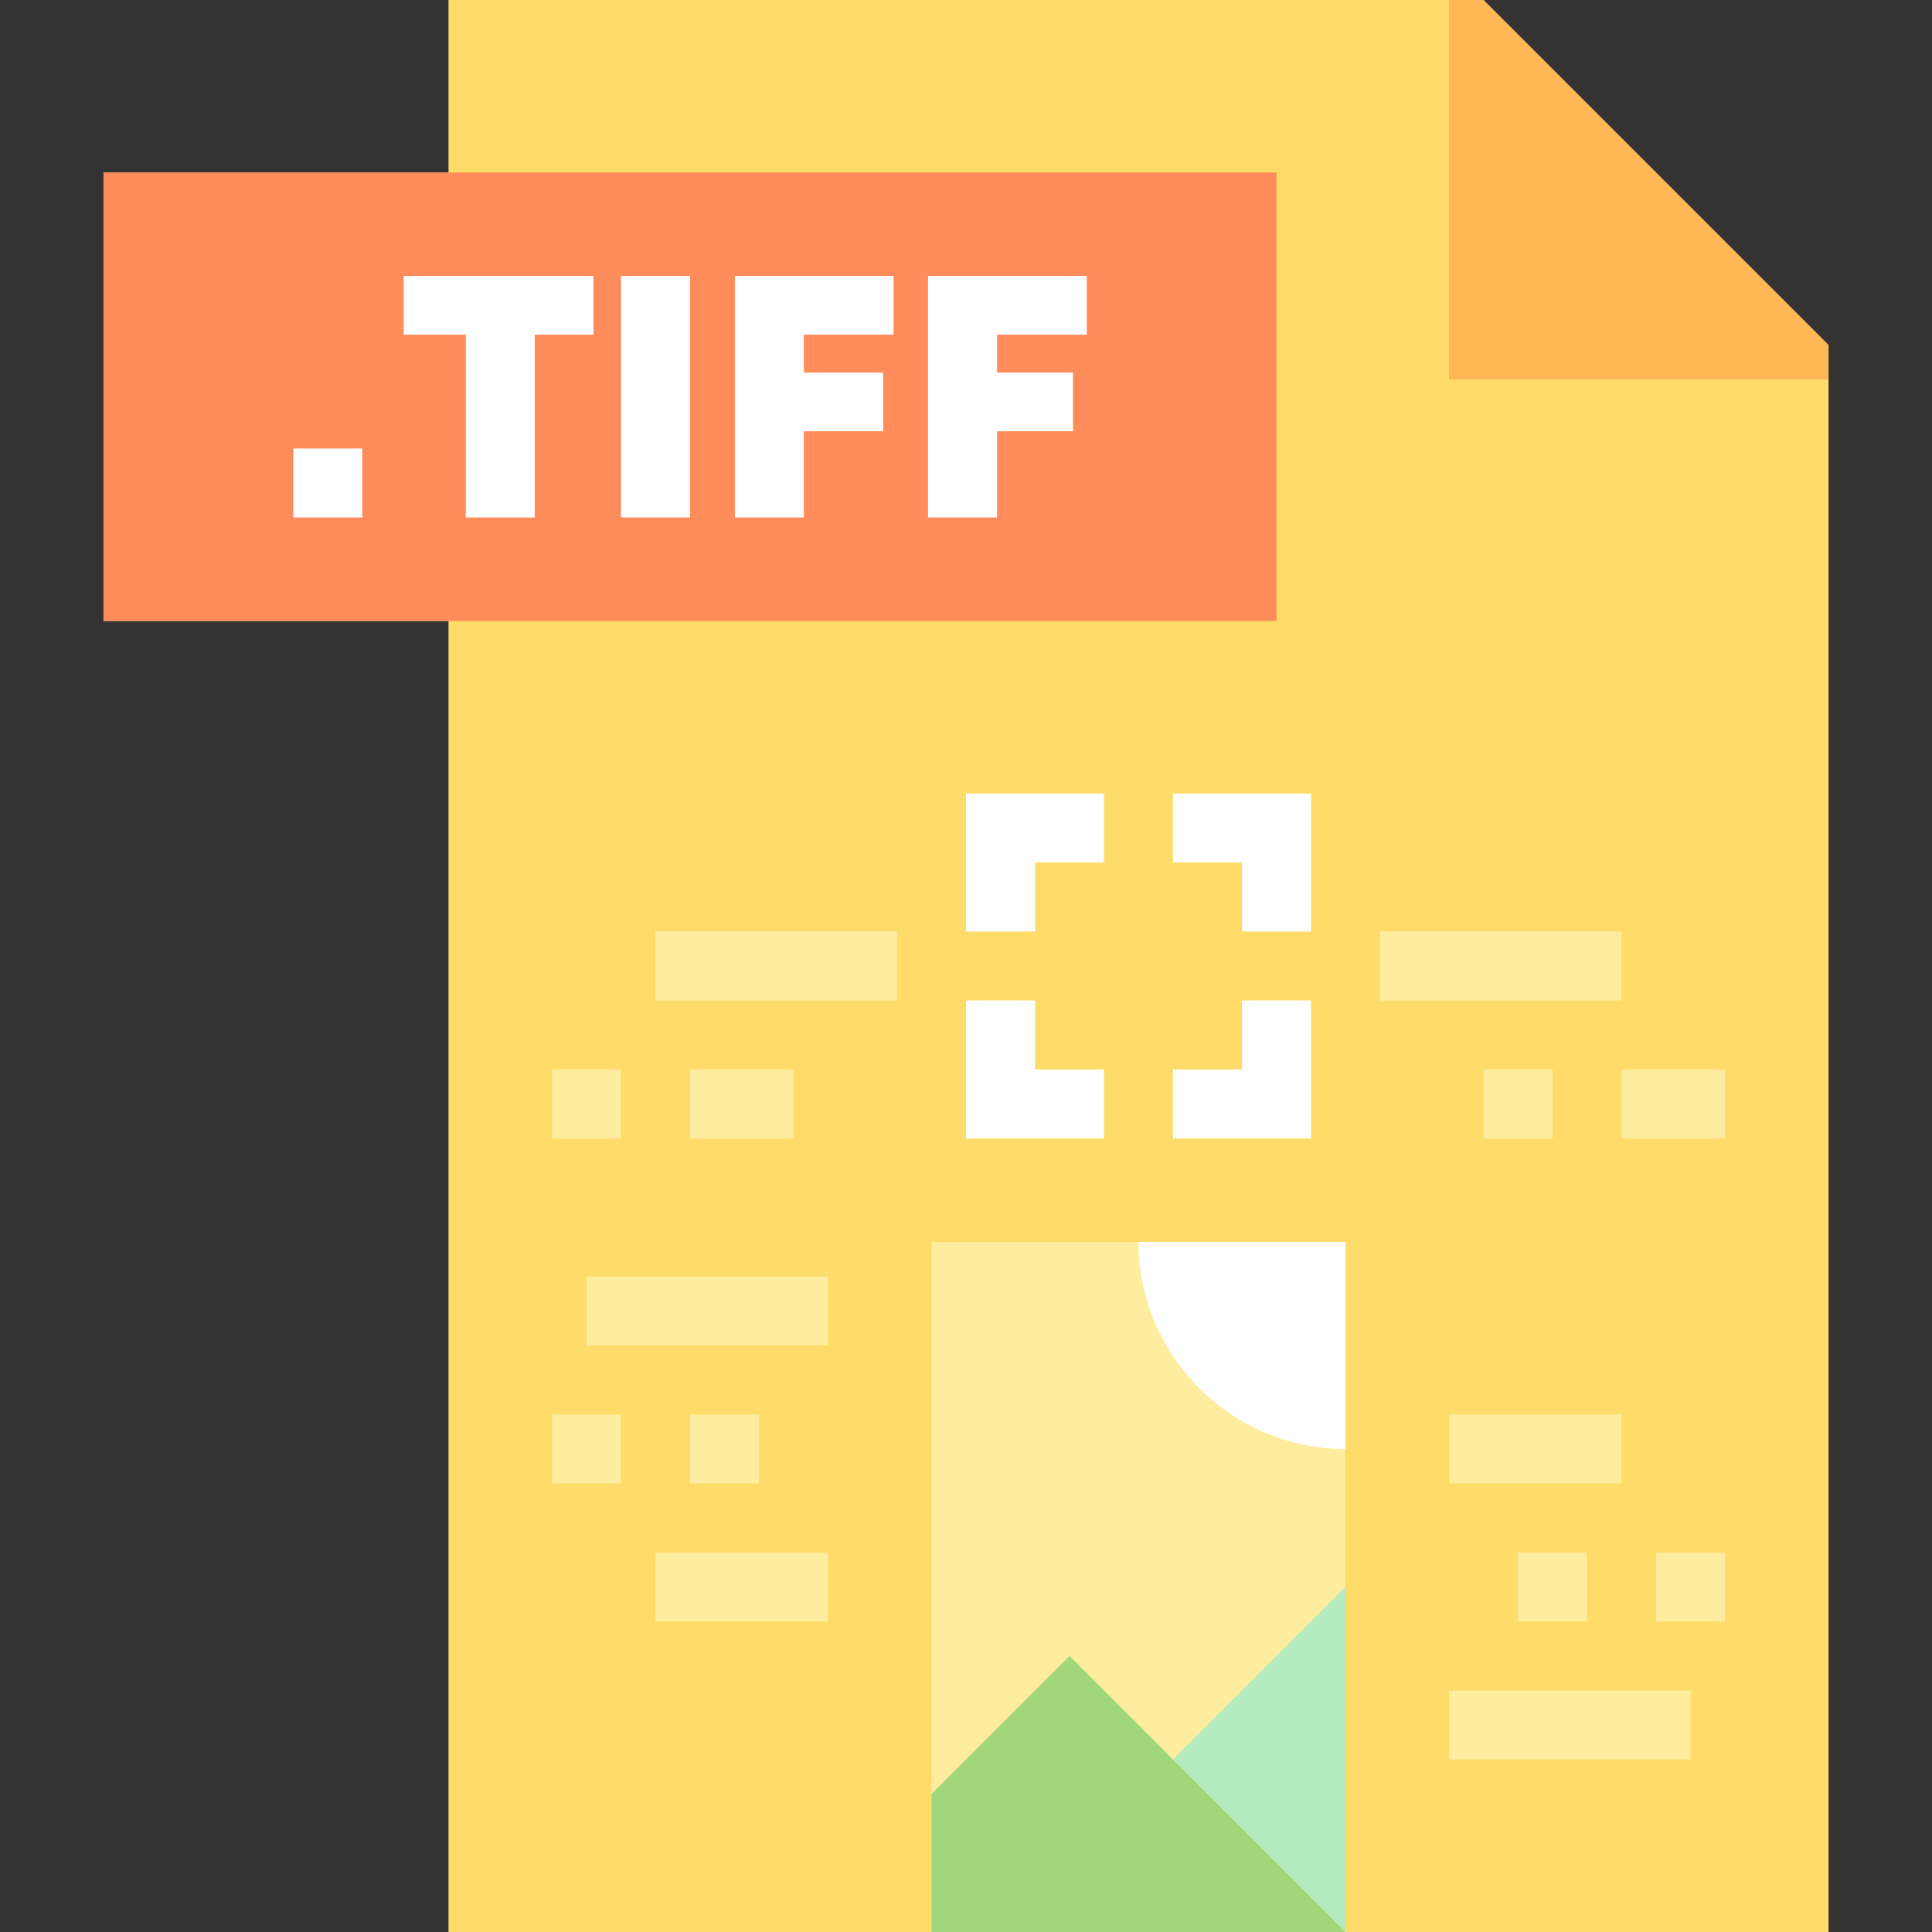 <?xml version="1.0" encoding="iso-8859-1"?>
<!-- Generator: Adobe Illustrator 19.0.0, SVG Export Plug-In . SVG Version: 6.00 Build 0)  -->
<svg version="1.1" id="Capa_1" xmlns="http://www.w3.org/2000/svg" xmlns:xlink="http://www.w3.org/1999/xlink" x="0px" y="0px"
	 viewBox="0 0 448 448" style="enable-background:new 0 0 448 448;" xml:space="preserve">
<rect x="0" y="0" width="448" height="448" fill="#333333" stroke="none"/>
<polygon style="fill:#FFDC69;" points="336,0 104,0 104,8 104,40 24,40 24,144 104,144 104,176 104,448 216,448 312,448 424,448 
	424,88 424,80 344,0 "/>
<rect x="24" y="40" style="fill:#FF8C5A;" width="272" height="104"/>
<rect x="216" y="288" style="fill:#FEEC9F;" width="96" height="160"/>
<polygon style="fill:#B4EBBE;" points="272,408 312,368 312,448 "/>
<polygon style="fill:#A0D778;" points="312,448 248,384 216,416 216,448 "/>
<path style="fill:#FFFFFF;" d="M312,288v48c-26.4,0-48-21.6-48-48H312z"/>
<polygon style="fill:#FFB855;" points="344,0 336,0 336,88 424,88 424,80 "/>
<g>
	<polygon style="fill:#FFFFFF;" points="240,216 224,216 224,184 256,184 256,200 240,200 	"/>
	<polygon style="fill:#FFFFFF;" points="256,264 224,264 224,232 240,232 240,248 256,248 	"/>
	<polygon style="fill:#FFFFFF;" points="304,216 288,216 288,200 272,200 272,184 304,184 	"/>
	<polygon style="fill:#FFFFFF;" points="304,264 272,264 272,248 288,248 288,232 304,232 	"/>
</g>
<g>
	<rect x="336" y="328" style="fill:#FEEC9F;" width="40" height="16"/>
	<rect x="352" y="360" style="fill:#FEEC9F;" width="16" height="16"/>
	<rect x="384" y="360" style="fill:#FEEC9F;" width="16" height="16"/>
	<rect x="336" y="392" style="fill:#FEEC9F;" width="56" height="16"/>
	<rect x="152" y="360" style="fill:#FEEC9F;" width="40" height="16"/>
	<rect x="160" y="328" style="fill:#FEEC9F;" width="16" height="16"/>
	<rect x="128" y="328" style="fill:#FEEC9F;" width="16" height="16"/>
	<rect x="136" y="296" style="fill:#FEEC9F;" width="56" height="16"/>
	<rect x="320" y="216" style="fill:#FEEC9F;" width="56" height="16"/>
	<rect x="152" y="216" style="fill:#FEEC9F;" width="56" height="16"/>
	<rect x="344" y="248" style="fill:#FEEC9F;" width="16" height="16"/>
	<rect x="376" y="248" style="fill:#FEEC9F;" width="24" height="16"/>
	<rect x="128" y="248" style="fill:#FEEC9F;" width="16" height="16"/>
	<rect x="160" y="248" style="fill:#FEEC9F;" width="24" height="16"/>
</g>
<g>
	<rect x="68" y="104" style="fill:#FFFFFF;" width="16" height="16"/>
	<polygon style="fill:#FFFFFF;" points="137.6,64 93.6,64 93.6,77.6 108,77.6 108,120 124,120 124,77.6 137.6,77.6 	"/>
	<rect x="144" y="64" style="fill:#FFFFFF;" width="16" height="56"/>
	<polygon style="fill:#FFFFFF;" points="186.4,100 204.8,100 204.8,86.4 186.4,86.4 186.4,77.6 207.2,77.6 207.2,64 170.4,64 
		170.4,120 186.4,120 	"/>
	<polygon style="fill:#FFFFFF;" points="252,64 215.2,64 215.2,120 231.2,120 231.2,100 248.8,100 248.8,86.4 231.2,86.4 
		231.2,77.6 252,77.6 	"/>
</g>
<g>
</g>
<g>
</g>
<g>
</g>
<g>
</g>
<g>
</g>
<g>
</g>
<g>
</g>
<g>
</g>
<g>
</g>
<g>
</g>
<g>
</g>
<g>
</g>
<g>
</g>
<g>
</g>
<g>
</g>
</svg>
